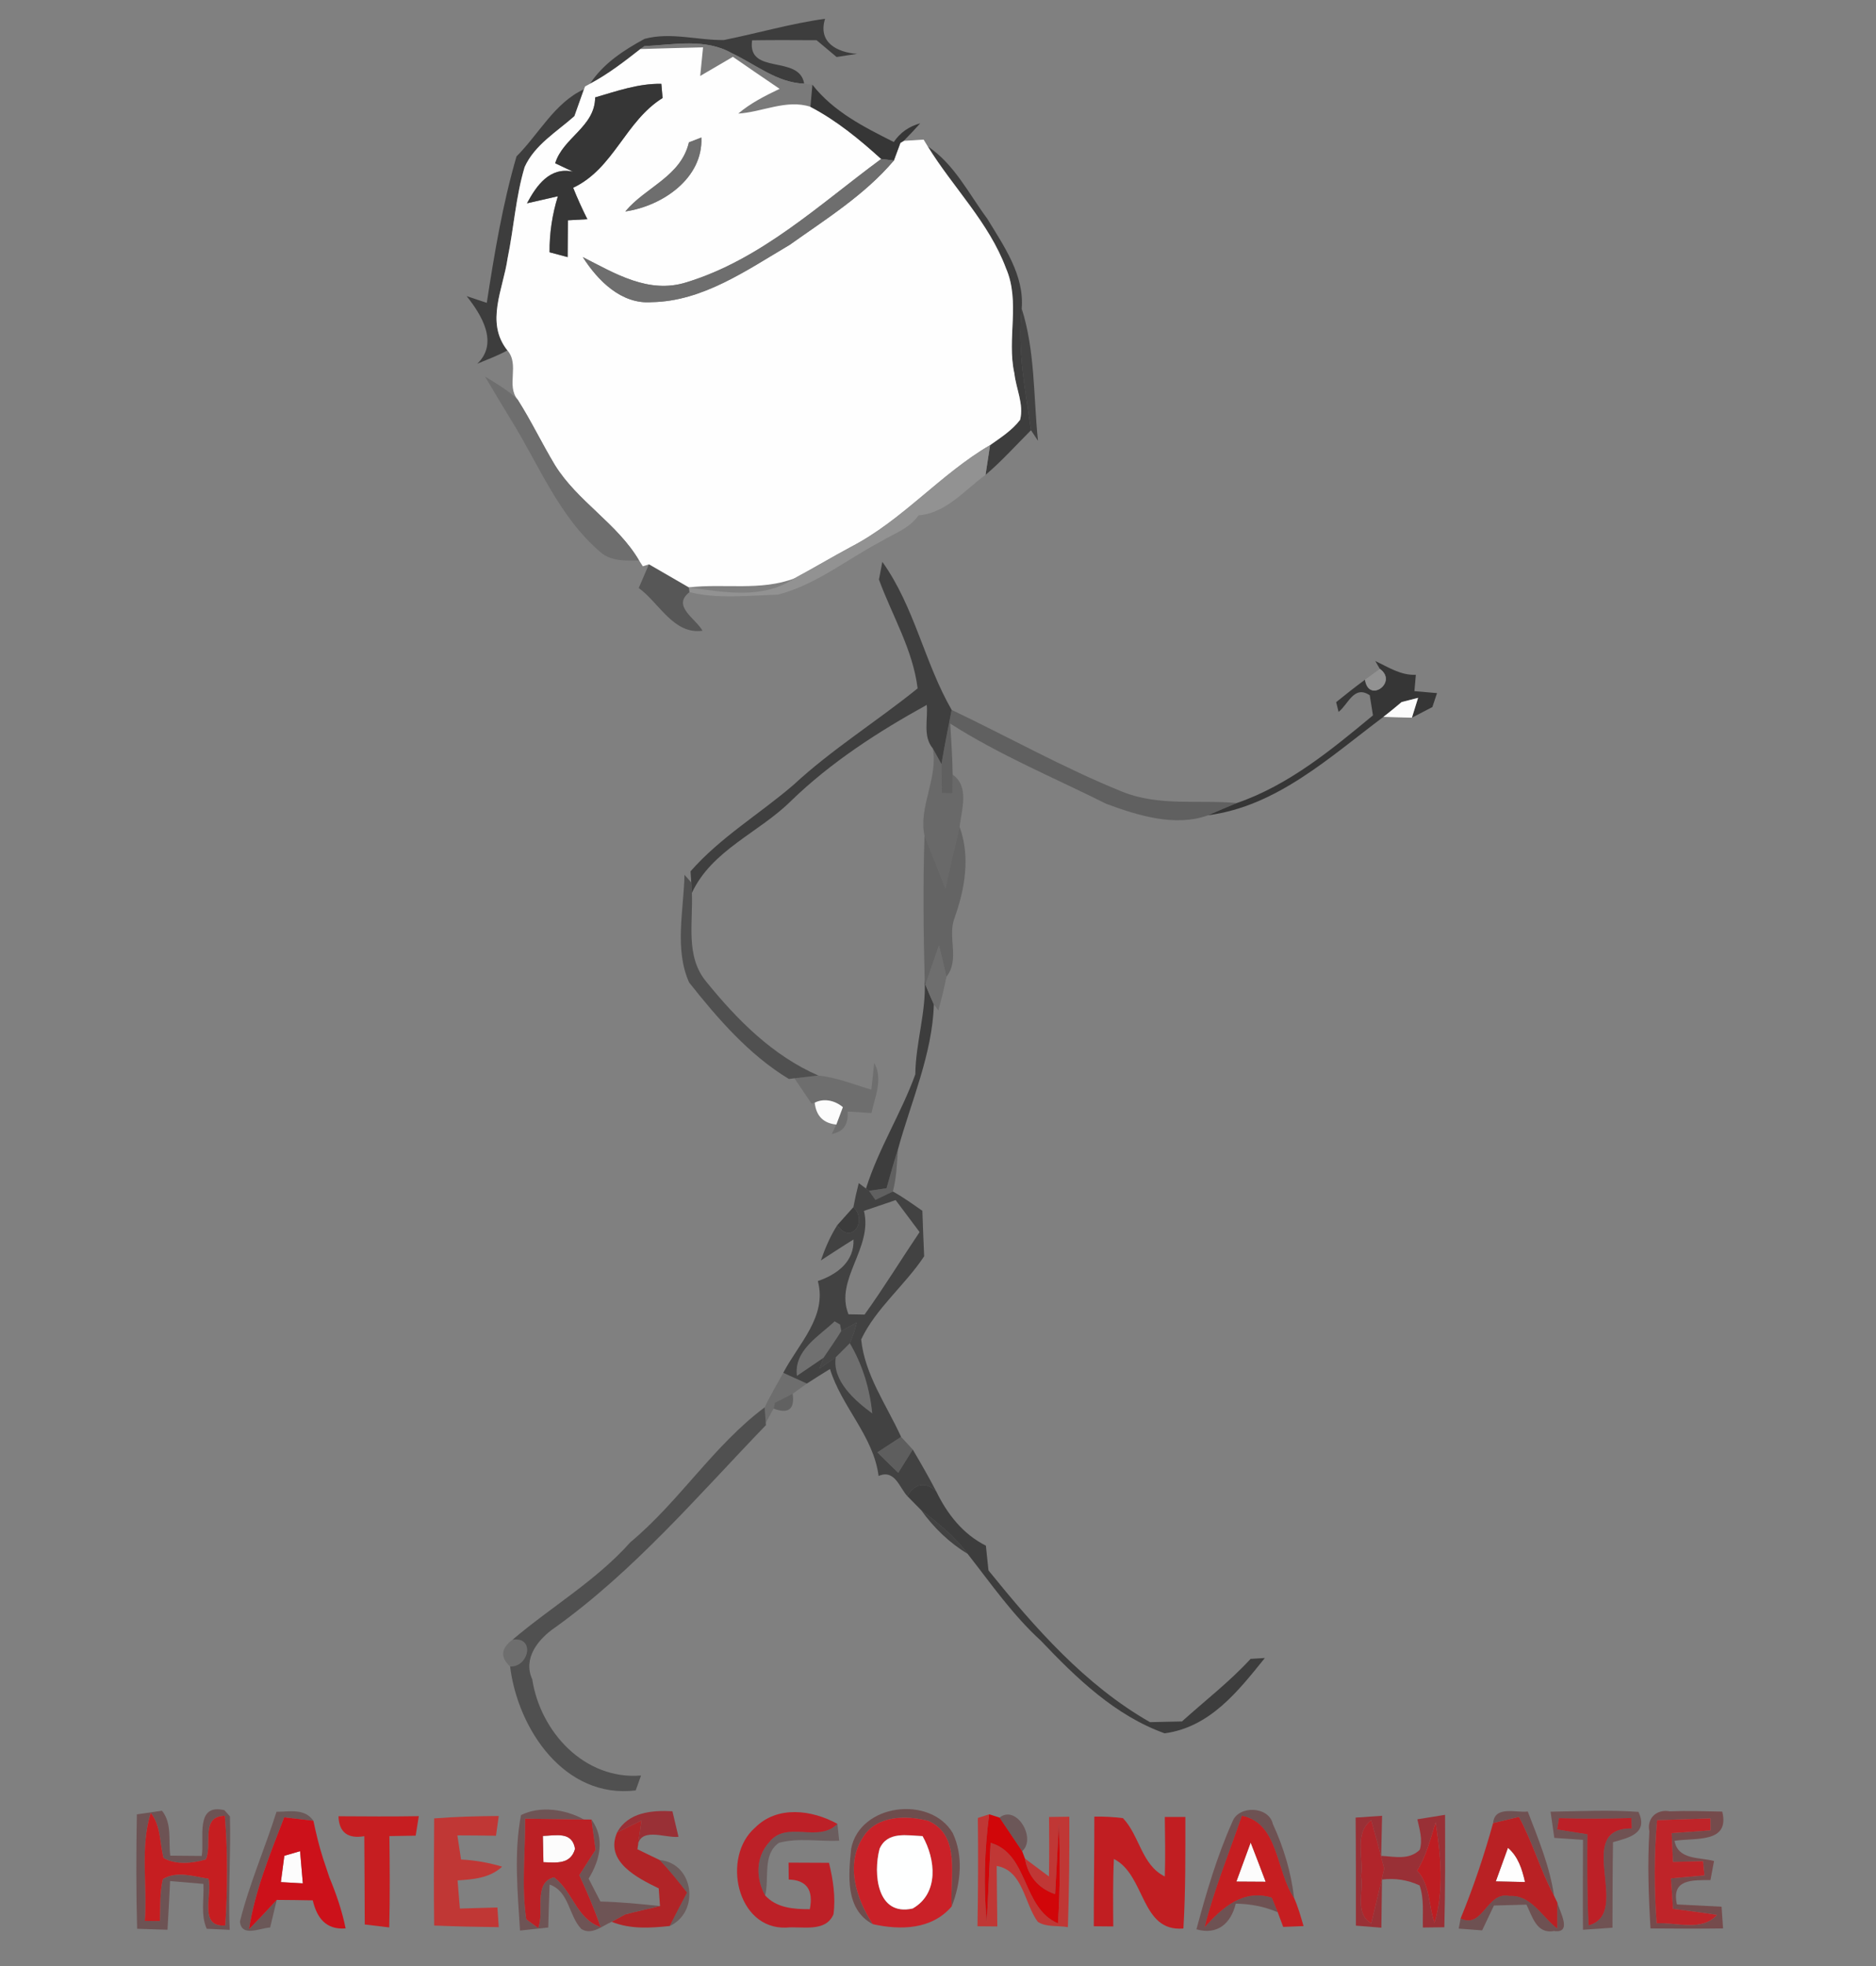 <?xml version="1.0" encoding="UTF-8" ?>
<!DOCTYPE svg PUBLIC "-//W3C//DTD SVG 1.1//EN" "http://www.w3.org/Graphics/SVG/1.1/DTD/svg11.dtd">
<svg width="210pt" height="220pt" viewBox="0 0 210 220" version="1.1" xmlns="http://www.w3.org/2000/svg">
<rect x="0" y="0" width="210" height="220" fill="#808080" stroke="none"/>
<g id="#3d3d3dfd">
<path fill="#3d3d3d" opacity="1.00" d=" M 81.03 4.48 C 84.81 3.72 88.53 2.63 92.36 2.10 C 91.53 4.74 93.69 5.86 95.95 6.03 C 95.18 6.15 94.41 6.25 93.65 6.38 C 92.90 5.75 92.15 5.12 91.41 4.50 C 89.00 4.49 86.59 4.47 84.19 4.51 C 83.63 8.46 89.48 6.07 90.02 9.36 C 86.98 9.26 84.58 7.20 81.93 5.96 C 78.96 4.25 75.39 5.01 72.14 5.16 L 71.68 5.49 C 69.88 6.90 68.07 8.30 66.05 9.37 C 67.52 7.11 69.83 5.61 72.15 4.35 C 75.08 3.56 78.08 4.52 81.03 4.48 Z" />
<path fill="#3d3d3d" opacity="1.00" d=" M 57.82 17.50 C 60.31 15.02 62.10 11.47 65.37 9.99 C 65.02 10.99 64.66 12.00 64.30 13.00 C 62.33 14.75 59.85 16.21 58.73 18.69 C 57.73 22.02 57.52 25.52 56.82 28.91 C 56.33 32.36 54.30 36.07 56.80 39.21 C 55.72 39.80 54.56 40.23 53.43 40.70 C 55.87 38.36 53.86 35.18 52.24 33.14 C 52.80 33.33 53.93 33.71 54.49 33.89 C 55.34 28.39 56.26 22.84 57.82 17.50 Z" />
<path fill="#3d3d3d" opacity="1.00" d=" M 103.85 16.38 C 106.83 18.36 108.44 21.68 110.52 24.48 C 112.37 27.53 114.68 30.79 114.37 34.53 C 113.86 39.10 114.77 43.64 115.41 48.14 C 113.73 49.82 112.14 51.60 110.32 53.14 C 110.49 52.03 110.66 50.92 110.83 49.81 C 112.02 48.97 113.29 48.16 114.19 46.98 C 114.63 45.24 113.74 43.52 113.55 41.79 C 112.68 37.91 114.24 33.77 112.61 30.02 C 110.69 24.88 106.68 20.98 103.85 16.38 Z" />
<path fill="#3d3d3d" opacity="1.00" d=" M 103.51 109.68 L 103.59 110.18 C 103.89 110.92 104.21 111.66 104.54 112.39 C 104.36 117.99 101.99 123.25 100.52 128.60 C 100.06 130.05 99.64 131.50 99.24 132.97 C 98.75 133.04 97.77 133.18 97.28 133.25 L 96.94 133.00 C 98.33 128.55 100.88 124.59 102.46 120.22 C 102.50 116.67 103.69 113.25 103.51 109.68 Z" />
<path fill="#3d3d3d" opacity="1.00" d=" M 101.58 167.43 C 102.34 165.99 103.66 165.76 104.81 166.90 C 106.04 169.43 107.80 171.68 110.36 172.96 C 110.46 173.88 110.55 174.81 110.65 175.73 C 115.85 182.15 121.47 188.57 128.73 192.71 C 129.63 192.69 131.42 192.65 132.31 192.63 C 134.88 190.31 137.64 188.19 139.99 185.63 C 140.39 185.61 141.19 185.55 141.59 185.53 C 138.59 189.25 135.46 193.27 130.37 193.96 C 124.79 191.95 120.51 187.79 116.51 183.59 C 113.36 180.72 110.93 177.21 108.32 173.88 C 106.90 171.93 105.01 170.43 103.11 168.98 C 102.73 168.59 101.97 167.82 101.58 167.43 Z" />
</g>
<g id="#7a7a7aff">
<path fill="#7a7a7a" opacity="1.00" d=" M 72.14 5.16 C 75.39 5.01 78.96 4.25 81.93 5.96 C 84.58 7.20 86.98 9.26 90.02 9.36 L 90.94 9.48 C 90.89 10.10 90.77 11.33 90.72 11.95 C 88.02 11.08 85.34 12.55 82.64 12.71 C 84.02 11.53 85.65 10.72 87.27 9.94 C 85.51 8.75 83.77 7.56 82.04 6.36 C 80.82 7.08 79.60 7.79 78.38 8.50 C 78.46 7.70 78.62 6.10 78.70 5.30 C 76.36 5.36 74.02 5.41 71.68 5.49 L 72.14 5.16 Z" />
</g>
<g id="#fefefeff">
<path fill="#fefefe" opacity="1.00" d=" M 66.05 9.37 C 68.07 8.30 69.88 6.90 71.68 5.49 C 74.02 5.41 76.36 5.36 78.70 5.30 C 78.62 6.10 78.46 7.70 78.38 8.50 C 79.60 7.79 80.82 7.08 82.04 6.36 C 83.77 7.56 85.51 8.75 87.27 9.94 C 85.65 10.72 84.02 11.53 82.64 12.71 C 85.34 12.55 88.02 11.08 90.72 11.95 C 93.65 13.48 96.20 15.58 98.64 17.79 C 91.74 22.87 85.22 29.03 76.85 31.59 C 72.61 32.93 68.86 30.61 65.24 28.77 C 66.92 31.40 69.56 34.08 72.96 33.81 C 78.68 33.72 83.62 30.21 88.38 27.41 C 92.46 24.51 96.80 21.81 100.06 17.96 C 100.25 17.47 100.61 16.48 100.79 15.99 L 101.17 15.76 C 101.73 15.72 102.84 15.65 103.39 15.62 L 103.85 16.38 C 106.68 20.98 110.69 24.88 112.61 30.02 C 114.24 33.77 112.68 37.91 113.55 41.79 C 113.74 43.52 114.63 45.24 114.19 46.98 C 113.29 48.16 112.02 48.97 110.83 49.81 C 105.25 53.07 101.04 58.20 95.29 61.18 C 93.15 62.33 91.07 63.57 88.93 64.72 C 85.15 66.16 81.03 65.27 77.10 65.73 C 75.61 64.87 74.12 64.01 72.64 63.15 C 72.47 63.20 72.13 63.31 71.96 63.37 L 71.54 62.72 C 69.09 58.56 64.64 56.12 62.11 52.03 C 60.66 49.62 59.45 47.08 57.94 44.71 C 56.64 43.12 58.19 40.82 56.80 39.21 C 54.30 36.07 56.33 32.36 56.82 28.91 C 57.52 25.52 57.73 22.02 58.73 18.69 C 59.85 16.21 62.33 14.75 64.30 13.00 C 64.66 12.00 65.02 10.99 65.37 9.99 L 65.50 9.67 L 66.05 9.37 M 66.62 10.90 C 66.61 14.19 63.02 15.40 62.15 18.27 C 62.65 18.51 63.64 18.98 64.14 19.21 C 61.54 18.64 60.06 20.76 58.99 22.75 C 59.85 22.55 61.58 22.16 62.45 21.96 C 61.82 23.99 61.50 26.10 61.52 28.23 C 62.02 28.36 63.03 28.63 63.54 28.77 C 63.55 27.39 63.56 26.02 63.57 24.65 C 64.12 24.62 65.20 24.56 65.75 24.53 C 65.17 23.38 64.64 22.21 64.16 21.01 C 68.72 18.86 69.99 13.56 74.17 10.97 C 74.14 10.57 74.07 9.78 74.03 9.38 C 71.47 9.33 69.04 10.20 66.62 10.90 M 77.12 15.93 C 76.21 19.77 72.28 20.92 70.00 23.66 C 74.09 23.07 78.71 19.99 78.51 15.39 C 78.16 15.53 77.47 15.80 77.12 15.93 Z" />
<path fill="#fefefe" opacity="1.00" d=" M 168.80 206.77 C 169.95 207.75 170.39 209.17 170.71 210.60 C 169.62 210.58 168.53 210.55 167.44 210.53 C 167.89 209.27 168.34 208.02 168.80 206.77 Z" />
</g>
<g id="#363636ff">
<path fill="#363636" opacity="1.00" d=" M 66.62 10.90 C 69.04 10.20 71.47 9.33 74.03 9.38 C 74.07 9.78 74.14 10.57 74.17 10.97 C 69.99 13.56 68.72 18.86 64.16 21.01 C 64.64 22.21 65.17 23.38 65.75 24.53 C 65.20 24.56 64.12 24.62 63.57 24.65 C 63.56 26.02 63.55 27.39 63.54 28.77 C 63.03 28.63 62.02 28.36 61.52 28.23 C 61.50 26.10 61.82 23.99 62.45 21.96 C 61.58 22.16 59.85 22.55 58.99 22.75 C 60.06 20.76 61.54 18.64 64.14 19.21 C 63.64 18.98 62.65 18.51 62.15 18.27 C 63.02 15.40 66.61 14.19 66.62 10.90 Z" />
<path fill="#363636" opacity="1.00" d=" M 90.94 9.48 C 93.29 12.49 96.72 14.22 100.05 15.89 C 100.77 14.83 101.76 14.14 103.01 13.80 C 102.41 14.47 101.80 15.12 101.17 15.76 L 100.79 15.99 C 100.61 16.48 100.25 17.47 100.06 17.96 C 99.71 17.92 99.00 17.83 98.64 17.79 C 96.20 15.58 93.65 13.48 90.72 11.95 C 90.77 11.33 90.89 10.10 90.94 9.48 Z" />
<path fill="#363636" opacity="1.00" d=" M 153.95 73.97 C 155.40 74.65 156.81 75.59 158.49 75.51 C 158.45 75.97 158.37 76.88 158.33 77.34 C 158.96 77.40 160.23 77.50 160.86 77.56 C 160.73 77.95 160.47 78.73 160.34 79.12 C 159.76 79.42 158.62 80.01 158.05 80.31 C 158.22 79.75 158.57 78.65 158.74 78.09 C 158.28 78.21 157.36 78.44 156.90 78.56 C 156.23 79.13 155.55 79.68 154.86 80.22 C 148.87 84.70 142.97 90.21 135.23 91.23 C 136.30 90.77 137.36 90.30 138.45 89.86 C 144.26 87.86 149.03 83.91 153.69 80.05 C 153.60 79.49 153.42 78.37 153.33 77.80 C 151.56 76.61 150.91 78.85 149.84 79.66 C 149.77 79.39 149.64 78.84 149.57 78.57 C 150.63 77.71 151.70 76.87 152.80 76.06 C 153.19 78.75 156.53 76.33 154.46 74.85 L 153.95 73.97 Z" />
</g>
<g id="#6e6e6eff">
<path fill="#6e6e6e" opacity="1.00" d=" M 77.12 15.93 C 77.47 15.80 78.16 15.53 78.51 15.39 C 78.71 19.99 74.09 23.07 70.00 23.66 C 72.28 20.92 76.21 19.77 77.12 15.93 Z" />
<path fill="#6e6e6e" opacity="1.00" d=" M 76.85 31.59 C 85.22 29.03 91.74 22.87 98.64 17.79 C 99.00 17.83 99.71 17.92 100.06 17.96 C 96.80 21.81 92.46 24.51 88.38 27.41 C 83.62 30.21 78.68 33.72 72.96 33.81 C 69.56 34.08 66.92 31.40 65.24 28.77 C 68.86 30.61 72.61 32.93 76.85 31.59 Z" />
<path fill="#6e6e6e" opacity="1.00" d=" M 54.29 42.13 C 55.55 42.92 56.88 43.66 57.94 44.71 C 59.45 47.08 60.66 49.62 62.11 52.03 C 64.64 56.12 69.09 58.56 71.54 62.72 C 70.06 62.73 68.40 62.84 67.21 61.78 C 62.55 57.81 60.33 52.00 57.17 46.93 C 56.21 45.33 55.23 43.74 54.29 42.13 Z" />
<path fill="#6e6e6e" opacity="1.00" d=" M 103.59 110.18 C 104.08 108.71 104.59 107.24 105.11 105.78 C 105.41 106.94 105.69 108.11 105.95 109.28 C 105.70 110.55 105.39 111.81 105.04 113.07 L 104.54 112.39 C 104.21 111.66 103.89 110.92 103.59 110.18 Z" />
<path fill="#6e6e6e" opacity="1.00" d=" M 97.86 118.94 C 98.87 120.74 97.95 122.70 97.55 124.55 C 96.88 124.51 95.55 124.42 94.88 124.38 C 94.99 125.83 94.40 126.66 93.11 126.89 L 93.62 125.84 C 93.80 125.36 94.17 124.38 94.35 123.89 C 93.48 123.15 92.24 122.86 91.20 123.39 L 90.85 123.50 C 90.21 122.55 89.57 121.60 88.93 120.66 C 89.60 120.58 90.93 120.43 91.60 120.35 C 93.65 120.56 95.57 121.36 97.54 121.93 C 97.62 121.18 97.78 119.69 97.86 118.94 Z" />
<path fill="#6e6e6e" opacity="1.00" d=" M 87.68 153.62 C 88.56 154.02 89.44 154.42 90.32 154.82 C 89.92 155.11 89.12 155.68 88.73 155.96 C 88.23 156.21 87.24 156.72 86.75 156.97 L 86.59 157.62 C 86.37 158.02 85.94 158.82 85.72 159.22 C 85.69 158.79 85.63 157.92 85.60 157.48 C 86.22 156.16 86.98 154.90 87.68 153.62 Z" />
<path fill="#6e6e6e" opacity="1.00" d=" M 57.10 186.48 C 55.98 185.44 56.07 184.45 57.38 183.48 C 59.95 183.13 59.18 186.57 57.10 186.48 Z" />
</g>
<g id="#1b1b1b9c">
<path fill="#1b1b1b" opacity="0.61" d=" M 115.41 48.14 C 114.77 43.64 113.86 39.10 114.37 34.53 C 115.88 39.27 115.68 44.40 116.19 49.32 L 115.41 48.14 Z" />
<path fill="#1b1b1b" opacity="0.61" d=" M 96.13 132.39 L 96.94 133.00 L 97.28 133.25 C 97.46 133.51 97.81 134.02 97.99 134.27 C 98.48 134.04 99.46 133.57 99.95 133.33 C 101.10 133.96 102.17 134.74 103.25 135.49 C 103.31 137.19 103.37 138.88 103.45 140.58 C 101.30 143.83 98.06 146.38 96.40 149.88 C 96.80 153.85 99.25 157.23 100.87 160.79 C 100.21 161.22 98.89 162.09 98.22 162.52 C 98.99 163.29 99.76 164.05 100.55 164.80 C 100.95 164.15 101.76 162.85 102.17 162.20 C 103.08 163.74 103.98 165.30 104.81 166.90 C 103.66 165.76 102.34 165.99 101.58 167.43 C 100.67 166.46 100.18 164.38 98.35 165.16 C 97.77 160.67 94.21 157.44 92.91 153.19 C 92.04 153.72 91.18 154.27 90.32 154.82 C 89.44 154.42 88.56 154.02 87.68 153.62 C 89.37 150.37 92.62 147.34 91.55 143.35 C 93.66 142.64 95.65 141.19 95.54 138.70 C 94.31 139.46 93.10 140.26 91.89 141.04 C 92.37 139.66 92.94 138.32 93.73 137.09 C 95.29 139.39 97.14 136.62 95.53 135.08 C 95.70 134.17 95.90 133.27 96.13 132.39 M 96.71 135.50 C 97.74 139.67 93.40 143.17 94.98 147.07 C 95.43 147.08 96.33 147.09 96.78 147.10 C 98.94 144.10 100.87 140.94 102.94 137.87 C 102.05 136.68 101.15 135.49 100.26 134.29 C 99.08 134.70 97.89 135.10 96.71 135.50 M 93.43 147.86 C 91.66 149.54 88.85 151.10 89.21 153.96 C 89.95 153.46 91.44 152.45 92.18 151.94 L 91.74 153.14 C 92.20 152.82 93.10 152.19 93.56 151.88 C 93.13 154.49 95.70 156.74 97.64 158.16 C 97.36 155.39 96.55 152.71 95.13 150.31 C 95.46 149.56 95.72 148.79 95.90 147.99 C 95.47 148.23 94.60 148.70 94.17 148.94 L 94.04 148.22 L 93.43 147.86 Z" />
<path fill="#1b1b1b" opacity="0.61" d=" M 103.11 168.98 C 105.01 170.43 106.90 171.93 108.32 173.88 C 106.26 172.63 104.51 170.94 103.11 168.98 Z" />
</g>
<g id="#929292f8">
<path fill="#929292" opacity="0.97" d=" M 95.29 61.18 C 101.04 58.20 105.25 53.07 110.83 49.81 C 110.66 50.92 110.49 52.03 110.32 53.14 C 107.97 54.85 105.91 57.42 102.82 57.67 C 101.80 59.16 100.02 59.73 98.54 60.63 C 94.76 62.63 91.29 65.46 87.09 66.54 C 83.82 66.64 80.34 67.05 77.18 66.26 L 77.10 65.73 C 81.05 66.27 85.38 67.11 88.93 64.72 C 91.07 63.57 93.15 62.33 95.29 61.18 Z" />
<path fill="#929292" opacity="0.97" d=" M 152.80 76.06 C 153.22 75.76 154.05 75.15 154.46 74.85 C 156.53 76.33 153.19 78.75 152.80 76.06 Z" />
</g>
<g id="#2a2a2abf">
<path fill="#2a2a2a" opacity="0.75" d=" M 98.39 64.85 C 98.49 64.35 98.68 63.36 98.77 62.87 C 102.38 67.92 103.48 74.15 106.53 79.44 C 106.14 81.46 105.72 83.47 105.39 85.50 C 105.15 85.07 104.66 84.19 104.42 83.75 C 103.27 82.37 103.90 80.49 103.74 78.88 C 98.30 81.88 93.02 85.29 88.54 89.63 C 84.95 93.19 79.71 95.10 77.45 99.91 C 77.43 99.62 77.40 99.04 77.38 98.75 L 77.30 97.50 C 80.64 93.69 85.02 91.10 88.82 87.83 C 93.14 83.83 98.16 80.72 102.72 77.03 C 102.18 72.67 99.87 68.90 98.39 64.85 Z" />
</g>
<g id="#2323236f">
<path fill="#232323" opacity="0.44" d=" M 71.50 65.80 C 71.79 65.14 72.35 63.81 72.64 63.15 C 74.12 64.01 75.61 64.87 77.10 65.73 L 77.18 66.26 C 75.17 67.82 77.87 69.20 78.64 70.58 C 75.40 71.04 73.78 67.44 71.50 65.80 Z" />
</g>
<g id="#fcfcfcfe">
<path fill="#fcfcfc" opacity="1.00" d=" M 156.90 78.56 C 157.36 78.44 158.28 78.21 158.74 78.09 C 158.57 78.65 158.22 79.75 158.05 80.31 C 156.98 80.29 155.92 80.26 154.86 80.22 C 155.55 79.68 156.23 79.13 156.90 78.56 Z" />
<path fill="#fcfcfc" opacity="1.00" d=" M 91.20 123.39 C 92.24 122.86 93.48 123.15 94.35 123.89 C 94.17 124.38 93.80 125.36 93.62 125.84 C 92.16 125.69 91.36 124.87 91.20 123.39 Z" />
<path fill="#fcfcfc" opacity="1.00" d=" M 60.77 205.44 C 62.22 205.40 64.06 204.90 64.37 206.89 C 63.87 208.66 62.25 208.43 60.83 208.38 C 60.81 207.40 60.79 206.42 60.77 205.44 Z" />
<path fill="#fcfcfc" opacity="1.00" d=" M 140.00 206.18 C 140.57 207.64 141.13 209.11 141.68 210.57 C 140.58 210.57 139.49 210.56 138.40 210.55 C 138.93 209.09 139.47 207.64 140.00 206.18 Z" />
<path fill="#fcfcfc" opacity="1.00" d=" M 31.83 207.66 C 32.27 207.53 33.15 207.28 33.59 207.15 C 33.70 208.35 33.80 209.55 33.90 210.75 C 33.29 210.72 32.06 210.65 31.44 210.61 C 31.57 209.63 31.70 208.64 31.83 207.66 Z" />
</g>
<g id="#2d2d2d60">
<path fill="#2d2d2d" opacity="0.38" d=" M 105.39 85.50 C 105.72 83.47 106.14 81.46 106.53 79.44 C 112.90 82.47 119.07 85.94 125.62 88.59 C 129.70 90.25 134.17 89.48 138.45 89.86 C 137.36 90.30 136.30 90.77 135.23 91.23 C 131.57 92.56 127.39 91.26 123.86 89.96 C 118.00 87.03 111.91 84.51 106.37 80.97 C 106.48 82.87 106.62 84.77 106.64 86.68 C 106.63 87.21 106.62 88.25 106.62 88.77 C 106.32 88.77 105.72 88.75 105.43 88.74 C 105.42 87.66 105.40 86.58 105.39 85.50 Z" />
<path fill="#2d2d2d" opacity="0.38" d=" M 99.24 132.97 C 99.64 131.50 100.06 130.05 100.52 128.60 C 100.41 130.18 100.35 131.78 99.95 133.33 C 99.46 133.57 98.48 134.04 97.99 134.27 C 97.81 134.02 97.46 133.51 97.28 133.25 C 97.77 133.18 98.75 133.04 99.24 132.97 Z" />
</g>
<g id="#13131332">
<path fill="#131313" opacity="0.20" d=" M 104.42 83.75 C 104.66 84.19 105.15 85.07 105.39 85.50 C 105.40 86.58 105.42 87.66 105.43 88.74 C 105.72 88.75 106.32 88.77 106.62 88.77 C 106.62 88.25 106.63 87.21 106.64 86.68 C 108.56 88.04 107.63 90.62 107.42 92.53 C 106.88 94.84 106.33 97.14 105.83 99.45 C 105.07 97.47 104.26 95.50 103.49 93.52 C 102.79 90.31 105.03 87.11 104.42 83.75 Z" />
</g>
<g id="#20202049">
<path fill="#202020" opacity="0.29" d=" M 105.83 99.45 C 106.33 97.14 106.88 94.84 107.42 92.53 C 108.64 95.91 108.01 99.47 106.84 102.75 C 106.04 104.87 107.47 107.37 105.95 109.28 C 105.69 108.11 105.41 106.94 105.11 105.78 C 104.59 107.24 104.08 108.71 103.59 110.18 L 103.51 109.68 C 103.37 104.30 103.31 98.90 103.49 93.52 C 104.26 95.50 105.07 97.47 105.83 99.45 Z" />
</g>
<g id="#27262786">
<path fill="#272627" opacity="0.53" d=" M 76.62 97.89 L 77.38 98.75 C 77.40 99.04 77.43 99.62 77.45 99.91 C 77.59 103.24 76.71 107.03 79.05 109.84 C 82.51 114.11 86.48 118.12 91.60 120.35 C 90.93 120.43 89.60 120.58 88.93 120.66 L 88.31 120.74 C 83.84 118.03 80.35 113.99 77.14 109.94 C 75.47 106.20 76.54 101.86 76.62 97.89 Z" />
<path fill="#272627" opacity="0.53" d=" M 70.56 172.58 C 76.05 168.01 79.86 161.77 85.60 157.48 C 85.63 157.92 85.69 158.79 85.72 159.22 L 85.74 159.47 C 78.17 167.32 71.03 175.74 62.12 182.13 C 60.26 183.40 58.50 185.56 59.58 187.92 C 60.49 193.82 65.45 199.20 71.76 198.68 C 71.61 199.10 71.31 199.93 71.16 200.35 C 63.21 201.31 57.97 193.51 57.10 186.48 C 59.18 186.57 59.95 183.13 57.38 183.48 C 61.73 179.78 66.73 176.88 70.56 172.58 Z" />
</g>
<g id="#1e1e1eb1">
<path fill="#1e1e1e" opacity="0.69" d=" M 95.53 135.08 C 97.14 136.62 95.29 139.39 93.73 137.09 C 94.18 136.58 95.08 135.58 95.53 135.08 Z" />
</g>
<g id="#0c0c0c21">
<path fill="#0c0c0c" opacity="0.13" d=" M 93.43 147.86 L 94.04 148.22 L 94.17 148.94 C 93.55 149.97 92.84 150.94 92.18 151.94 C 91.44 152.45 89.95 153.46 89.21 153.96 C 88.85 151.10 91.66 149.54 93.43 147.86 Z" />
</g>
<g id="#1d1d1d95">
<path fill="#1d1d1d" opacity="0.58" d=" M 94.17 148.94 C 94.60 148.70 95.47 148.23 95.90 147.99 C 95.72 148.79 95.46 149.56 95.13 150.31 C 94.74 150.70 93.95 151.48 93.56 151.88 C 93.10 152.19 92.20 152.82 91.74 153.14 L 92.18 151.94 C 92.84 150.94 93.55 149.97 94.17 148.94 Z" />
</g>
<g id="#0f0f0f26">
<path fill="#0f0f0f" opacity="0.15" d=" M 93.56 151.88 C 93.95 151.48 94.74 150.70 95.13 150.31 C 96.55 152.71 97.36 155.39 97.64 158.16 C 95.70 156.74 93.13 154.49 93.56 151.88 Z" />
</g>
<g id="#11111145">
<path fill="#111111" opacity="0.27" d=" M 86.75 156.97 C 87.24 156.72 88.23 156.21 88.73 155.96 C 88.98 157.69 88.26 158.25 86.59 157.62 L 86.75 156.97 Z" />
</g>
<g id="#4949499a">
<path fill="#494949" opacity="0.60" d=" M 98.22 162.52 C 98.89 162.09 100.21 161.22 100.87 160.79 C 101.19 161.14 101.84 161.84 102.17 162.20 C 101.76 162.85 100.95 164.15 100.55 164.80 C 99.76 164.05 98.99 163.29 98.22 162.52 Z" />
</g>
<g id="#571d1e70">
<path fill="#571d1e" opacity="0.44" d=" M 58.32 203.11 C 60.47 202.04 63.27 202.45 65.36 203.60 C 63.17 203.57 60.97 203.54 58.78 203.51 C 58.81 207.26 58.36 211.05 58.91 214.77 L 60.24 215.75 C 60.98 214.02 59.63 210.66 62.02 210.07 C 64.11 211.63 64.56 214.76 67.23 215.64 C 66.55 213.66 65.73 211.73 64.85 209.83 C 65.45 208.88 66.06 207.94 66.67 207.00 C 66.55 206.15 66.33 204.46 66.21 203.61 C 67.75 205.72 67.16 208.14 65.89 210.22 C 66.22 210.86 66.88 212.14 67.21 212.78 C 69.44 212.84 71.66 213.05 73.88 213.29 C 72.58 213.62 71.27 213.88 69.98 214.23 C 69.60 214.43 68.84 214.85 68.47 215.05 C 67.42 215.50 66.26 216.58 65.08 215.86 C 63.64 214.36 63.74 211.66 61.52 210.88 C 61.46 212.48 61.41 214.09 61.37 215.69 C 60.32 215.80 59.26 215.92 58.21 216.03 C 57.95 211.74 57.51 207.36 58.32 203.11 Z" />
</g>
<g id="#9c242bde">
<path fill="#9c242b" opacity="0.87" d=" M 69.08 205.05 C 70.31 202.78 72.97 202.56 75.27 202.68 C 75.50 203.63 75.73 204.59 75.95 205.54 C 74.40 205.71 71.40 204.26 71.35 206.93 C 71.51 205.86 71.66 204.78 71.81 203.71 C 70.90 204.15 69.99 204.59 69.08 205.05 Z" />
<path fill="#9c242b" opacity="0.87" d=" M 151.75 203.39 C 152.73 203.32 153.72 203.25 154.71 203.19 C 154.68 204.68 154.65 206.17 154.61 207.67 C 156.09 207.75 157.74 208.17 158.93 206.99 C 159.28 205.84 158.90 204.69 158.66 203.58 C 159.69 203.41 160.72 203.24 161.76 203.08 C 161.77 207.27 161.79 211.46 161.68 215.66 C 161.08 215.66 159.88 215.68 159.28 215.69 C 159.23 214.12 159.44 212.49 158.91 210.98 C 157.58 210.36 156.17 210.14 154.70 210.32 C 154.68 212.11 154.66 213.91 154.63 215.71 C 153.68 215.63 152.73 215.55 151.78 215.48 C 151.78 211.45 151.79 207.42 151.75 203.39 M 152.36 209.92 C 152.67 211.66 151.62 214.16 153.50 215.23 C 154.01 213.19 154.47 211.14 154.95 209.10 C 154.49 207.28 154.01 205.47 153.50 203.67 C 151.55 205.12 152.66 207.87 152.36 209.92 M 160.70 203.90 C 160.14 205.75 159.66 207.65 158.63 209.32 C 160.10 210.89 159.90 213.24 160.58 215.17 C 161.68 211.49 161.28 207.62 160.70 203.90 Z" />
</g>
<g id="#5a15167a">
<path fill="#5a1516" opacity="0.48" d=" M 95.28 206.87 C 96.25 201.84 104.10 200.86 106.64 205.10 C 107.87 207.69 107.55 210.71 106.54 213.32 C 106.29 210.10 107.65 205.41 103.91 203.75 C 101.43 203.12 98.11 203.13 96.61 205.58 C 94.59 208.66 95.86 212.48 97.69 215.31 C 94.59 213.65 94.98 209.83 95.28 206.87 Z" />
</g>
<g id="#5b1b1d75">
<path fill="#5b1b1d" opacity="0.46" d=" M 167.14 204.00 C 167.31 202.02 169.72 202.87 171.02 202.71 C 172.20 205.78 173.48 208.85 173.96 212.13 C 172.43 209.29 171.57 206.14 170.03 203.31 C 169.31 203.48 167.86 203.83 167.14 204.00 Z" />
</g>
<g id="#6c20228b">
<path fill="#6c2022" opacity="0.55" d=" M 184.63 204.94 C 184.32 203.42 185.49 202.42 186.91 202.69 C 188.87 202.61 190.83 202.68 192.79 202.72 C 193.67 206.31 189.74 205.62 187.44 205.99 C 187.86 208.16 190.22 207.80 191.87 208.25 C 191.77 208.78 191.57 209.85 191.47 210.38 C 189.43 210.39 187.06 210.25 187.72 213.11 C 189.38 213.19 191.04 213.27 192.71 213.36 C 192.75 213.97 192.84 215.18 192.88 215.79 C 190.17 215.83 187.47 215.81 184.76 215.79 C 184.54 212.17 184.41 208.55 184.63 204.94 M 185.49 203.68 C 185.15 207.52 185.16 211.38 185.44 215.22 C 187.67 215.08 190.47 216.19 192.21 214.28 C 190.57 214.02 188.92 213.81 187.28 213.60 C 187.20 212.46 187.13 211.32 187.05 210.19 C 187.99 210.10 189.86 209.94 190.80 209.86 L 190.64 208.26 C 189.80 208.29 188.12 208.33 187.28 208.35 C 187.22 207.28 187.18 206.20 187.13 205.13 C 188.58 205.02 190.03 204.92 191.48 204.82 L 191.47 203.48 C 189.48 203.54 187.48 203.60 185.49 203.68 Z" />
</g>
<g id="#54181a6d">
<path fill="#54181a" opacity="0.43" d=" M 15.32 203.03 C 16.02 202.93 17.43 202.72 18.13 202.62 C 19.28 204.04 18.84 205.98 19.06 207.65 C 19.94 207.66 21.70 207.67 22.58 207.68 C 22.92 205.81 21.77 201.76 25.12 202.56 L 25.74 203.26 C 25.85 207.49 25.53 211.72 25.71 215.95 C 25.07 215.92 23.78 215.86 23.14 215.83 C 22.44 214.25 22.86 212.47 22.77 210.81 C 21.53 210.70 20.28 210.59 19.04 210.49 C 18.95 212.30 18.86 214.12 18.75 215.94 C 17.62 215.90 16.48 215.87 15.35 215.83 C 15.23 211.57 15.24 207.30 15.32 203.03 M 16.21 214.95 C 16.63 214.96 17.48 214.96 17.90 214.97 C 17.96 213.40 17.87 211.80 18.23 210.27 C 19.81 209.32 21.67 209.98 23.34 210.23 C 23.79 211.99 22.19 215.69 25.22 215.46 C 25.48 211.37 25.50 207.27 25.17 203.19 C 22.39 203.22 23.81 206.41 23.04 208.07 C 21.55 208.51 19.71 208.71 18.31 207.91 C 17.86 206.22 18.03 204.29 16.87 202.86 C 15.66 206.78 16.51 210.93 16.21 214.95 Z" />
</g>
<g id="#4c1b1c63">
<path fill="#4c1b1c" opacity="0.39" d=" M 26.86 215.02 C 27.90 210.83 29.65 206.86 30.95 202.74 C 32.42 202.73 34.10 202.33 35.08 203.74 C 34.27 203.65 32.63 203.46 31.81 203.36 C 30.24 207.45 28.55 211.53 27.87 215.89 C 28.93 214.81 29.96 213.71 30.98 212.60 C 30.80 213.38 30.43 214.92 30.24 215.69 C 29.17 215.72 27.03 216.84 26.86 215.02 Z" />
</g>
<g id="#c61e21ff">
<path fill="#c61e21" opacity="1.00" d=" M 37.89 203.24 C 40.88 203.26 43.88 203.28 46.88 203.23 C 46.79 203.77 46.62 204.86 46.53 205.41 C 45.80 205.42 44.32 205.45 43.59 205.46 C 43.63 208.86 43.66 212.27 43.57 215.68 C 42.66 215.57 41.75 215.46 40.83 215.35 C 40.81 212.05 40.81 208.76 40.78 205.47 C 39.01 205.77 37.95 205.11 37.89 203.24 Z" />
<path fill="#c61e21" opacity="1.00" d=" M 16.21 214.95 C 16.51 210.93 15.66 206.78 16.87 202.86 C 18.03 204.29 17.86 206.22 18.31 207.91 C 19.71 208.71 21.55 208.51 23.04 208.07 C 23.81 206.41 22.39 203.22 25.17 203.19 C 25.50 207.27 25.48 211.37 25.22 215.46 C 22.19 215.69 23.79 211.99 23.34 210.23 C 21.67 209.98 19.81 209.32 18.23 210.27 C 17.87 211.80 17.96 213.40 17.90 214.97 C 17.48 214.96 16.63 214.96 16.21 214.95 Z" />
<path fill="#c61e21" opacity="1.00" d=" M 139.01 203.18 C 143.16 203.98 142.82 209.40 144.86 212.38 C 145.31 213.39 145.61 214.47 145.92 215.53 C 145.35 215.56 144.21 215.60 143.64 215.62 C 143.49 215.21 143.18 214.39 143.03 213.98 C 142.86 213.58 142.53 212.76 142.36 212.35 C 139.15 211.37 136.80 213.47 134.83 215.69 C 135.90 211.42 137.59 207.34 139.01 203.18 M 140.00 206.18 C 139.47 207.64 138.93 209.09 138.40 210.55 C 139.49 210.56 140.58 210.57 141.68 210.57 C 141.13 209.11 140.57 207.64 140.00 206.18 Z" />
</g>
<g id="#c03735ff">
<path fill="#c03735" opacity="1.00" d=" M 48.60 203.48 C 51.00 203.29 53.41 203.23 55.83 203.21 C 55.75 203.76 55.60 204.87 55.52 205.42 C 54.08 205.40 52.64 205.38 51.20 205.38 C 51.33 206.28 51.47 207.18 51.61 208.08 C 53.17 208.16 54.71 208.43 56.21 208.88 C 54.82 210.16 53.00 210.30 51.22 210.42 C 51.30 211.47 51.39 212.52 51.48 213.57 C 52.88 213.53 54.28 213.48 55.68 213.45 C 55.72 214.00 55.79 215.10 55.83 215.65 C 53.42 215.62 51.01 215.57 48.60 215.47 C 48.55 211.47 48.57 207.48 48.60 203.48 Z" />
<path fill="#c03735" opacity="1.00" d=" M 109.46 203.43 C 109.78 203.33 110.42 203.12 110.73 203.02 C 110.20 207.03 110.08 211.08 110.45 215.10 C 110.63 212.14 110.73 209.18 110.89 206.22 C 115.17 207.46 114.39 213.52 118.43 215.23 C 118.68 211.48 118.66 207.73 118.53 203.99 C 118.39 206.64 118.27 209.29 118.11 211.95 C 116.22 211.31 115.07 209.91 114.73 207.97 C 115.40 208.47 116.74 209.47 117.42 209.98 C 117.46 207.75 117.45 205.54 117.43 203.32 C 118.00 203.31 119.13 203.30 119.70 203.29 C 119.72 207.41 119.68 211.53 119.54 215.65 C 118.44 215.45 117.12 215.68 116.17 215.05 C 114.64 212.99 114.54 209.31 111.57 208.80 C 111.58 211.06 111.62 213.31 111.64 215.57 C 111.08 215.56 109.97 215.55 109.42 215.55 C 109.49 211.51 109.51 207.47 109.46 203.43 Z" />
</g>
<g id="#bd2027ff">
<path fill="#bd2027" opacity="1.00" d=" M 84.53 204.51 C 87.02 202.01 90.89 202.52 93.74 204.09 C 91.64 206.28 88.04 203.66 86.11 206.14 C 84.58 207.83 84.59 210.17 85.65 212.10 C 86.95 213.52 88.86 213.64 90.65 213.64 C 91.08 211.49 90.29 210.38 88.29 210.32 C 88.28 209.85 88.27 208.90 88.27 208.43 C 89.78 208.44 91.29 208.45 92.80 208.45 C 93.25 210.33 93.56 212.27 93.30 214.21 C 92.41 216.29 89.77 215.52 87.99 215.70 C 82.47 215.90 80.75 207.78 84.53 204.51 Z" />
<path fill="#bd2027" opacity="1.00" d=" M 174.51 203.45 C 177.21 203.52 179.91 203.51 182.62 203.44 L 182.67 204.61 C 175.98 204.54 182.83 214.11 177.82 215.46 C 177.65 212.06 177.66 208.66 177.69 205.26 C 176.84 205.13 175.14 204.86 174.30 204.72 L 174.51 203.45 Z" />
</g>
<g id="#d10609ff">
<path fill="#d10609" opacity="1.00" d=" M 110.73 203.02 L 111.89 203.39 C 112.73 204.64 113.58 205.89 114.42 207.15 L 114.73 207.97 C 115.07 209.91 116.22 211.31 118.11 211.95 C 118.27 209.29 118.39 206.64 118.53 203.99 C 118.66 207.73 118.68 211.48 118.43 215.23 C 114.39 213.52 115.17 207.46 110.89 206.22 C 110.73 209.18 110.63 212.14 110.45 215.10 C 110.08 211.08 110.20 207.03 110.73 203.02 Z" />
</g>
<g id="#4f1d1f68">
<path fill="#4f1d1f" opacity="0.41" d=" M 111.89 203.39 C 113.79 201.89 116.05 205.73 114.42 207.15 C 113.58 205.89 112.73 204.64 111.89 203.39 Z" />
</g>
<g id="#c11e22ff">
<path fill="#c11e22" opacity="1.00" d=" M 122.50 203.28 C 123.57 203.26 124.64 203.32 125.70 203.45 C 127.58 205.41 127.77 208.69 130.39 209.98 C 130.46 207.76 130.42 205.54 130.39 203.32 C 130.97 203.32 132.12 203.32 132.69 203.32 C 132.69 207.48 132.72 211.64 132.47 215.80 C 127.66 216.22 128.25 209.81 124.69 208.02 C 124.57 210.53 124.60 213.05 124.62 215.57 C 124.08 215.56 122.98 215.55 122.44 215.55 C 122.43 211.46 122.51 207.37 122.50 203.28 Z" />
</g>
<g id="#591c1e74">
<path fill="#591c1e" opacity="0.45" d=" M 137.96 203.84 C 138.66 201.98 142.04 202.11 142.48 204.10 C 143.69 206.72 144.53 209.51 144.86 212.38 C 142.82 209.40 143.16 203.98 139.01 203.18 C 137.59 207.34 135.90 211.42 134.83 215.69 C 136.80 213.47 139.15 211.37 142.36 212.35 C 142.53 212.76 142.86 213.58 143.03 213.98 C 141.54 213.34 139.95 213.04 138.33 213.02 C 137.79 215.24 136.27 216.57 133.93 215.89 C 135.03 211.80 136.23 207.71 137.96 203.84 Z" />
</g>
<g id="#5e21227b">
<path fill="#5e2122" opacity="0.48" d=" M 173.57 202.73 C 176.85 202.68 180.13 202.51 183.41 202.75 C 184.53 205.15 182.38 205.63 180.56 206.14 C 180.51 209.33 180.51 212.52 180.50 215.71 C 179.40 215.79 178.30 215.86 177.20 215.94 C 177.17 212.58 177.19 209.23 177.20 205.88 C 176.40 205.82 174.79 205.71 173.99 205.66 C 173.88 204.93 173.67 203.46 173.57 202.73 M 174.51 203.45 L 174.30 204.72 C 175.14 204.86 176.84 205.13 177.69 205.26 C 177.66 208.66 177.65 212.06 177.82 215.46 C 182.83 214.11 175.98 204.54 182.67 204.61 L 182.62 203.44 C 179.91 203.51 177.21 203.52 174.51 203.45 Z" />
</g>
<g id="#cc111aff">
<path fill="#cc111a" opacity="1.00" d=" M 27.87 215.89 C 28.55 211.53 30.24 207.45 31.81 203.36 C 32.63 203.46 34.27 203.65 35.08 203.74 C 35.38 205.16 35.72 206.59 36.17 207.98 C 36.35 208.50 36.70 209.56 36.87 210.08 C 37.64 211.93 38.29 213.82 38.69 215.79 C 36.45 215.97 35.46 214.56 35.01 212.65 C 33.67 212.62 32.33 212.61 30.98 212.60 C 29.96 213.71 28.93 214.81 27.87 215.89 M 31.83 207.66 C 31.70 208.64 31.57 209.63 31.44 210.61 C 32.06 210.65 33.29 210.72 33.90 210.75 C 33.80 209.55 33.70 208.35 33.59 207.15 C 33.15 207.28 32.27 207.53 31.83 207.66 Z" />
</g>
<g id="#bd1d22f8">
<path fill="#bd1d22" opacity="0.97" d=" M 58.78 203.51 C 60.97 203.54 63.17 203.57 65.36 203.60 L 66.21 203.61 C 66.33 204.46 66.55 206.15 66.67 207.00 C 66.06 207.94 65.45 208.88 64.85 209.83 C 65.73 211.73 66.55 213.66 67.23 215.64 C 64.56 214.76 64.11 211.63 62.02 210.07 C 59.63 210.66 60.98 214.02 60.24 215.75 L 58.91 214.77 C 58.36 211.05 58.81 207.26 58.78 203.51 M 60.77 205.44 C 60.79 206.42 60.81 207.40 60.83 208.38 C 62.25 208.43 63.87 208.66 64.37 206.89 C 64.06 204.90 62.22 205.40 60.77 205.44 Z" />
</g>
<g id="#b41d21ee">
<path fill="#b41d21" opacity="0.93" d=" M 69.08 205.05 C 69.99 204.59 70.90 204.15 71.81 203.71 C 71.66 204.78 71.51 205.86 71.35 206.93 C 71.97 207.24 73.22 207.84 73.85 208.14 C 74.94 209.29 75.93 210.53 76.91 211.78 C 76.25 213.02 75.61 214.27 74.97 215.52 C 72.79 215.75 70.55 215.89 68.47 215.05 C 68.84 214.85 69.60 214.43 69.98 214.23 C 71.27 213.88 72.58 213.62 73.88 213.29 C 73.84 212.79 73.78 211.80 73.74 211.31 C 71.36 210.15 67.66 208.31 69.08 205.05 Z" />
</g>
<g id="#441d1f56">
<path fill="#441d1f" opacity="0.34" d=" M 93.74 204.09 C 93.79 204.56 93.89 205.51 93.94 205.98 C 91.70 206.08 89.39 205.63 87.20 206.21 C 85.32 207.50 86.14 210.17 85.65 212.10 C 84.59 210.17 84.58 207.83 86.11 206.14 C 88.04 203.66 91.64 206.28 93.74 204.09 Z" />
</g>
<g id="#ca2128ff">
<path fill="#ca2128" opacity="1.00" d=" M 96.61 205.58 C 98.11 203.13 101.43 203.12 103.91 203.75 C 107.65 205.41 106.29 210.10 106.54 213.32 C 104.32 215.93 100.81 216.01 97.69 215.31 C 95.86 212.48 94.59 208.66 96.61 205.58 M 98.46 206.88 C 97.73 209.65 98.16 214.47 102.17 213.56 C 105.14 211.86 104.73 208.04 103.27 205.46 C 101.55 205.40 99.34 204.89 98.46 206.88 Z" />
</g>
<g id="#b51c22e7">
<path fill="#b51c22" opacity="0.91" d=" M 152.36 209.92 C 152.66 207.87 151.55 205.12 153.50 203.67 C 154.01 205.47 154.49 207.28 154.95 209.10 C 154.47 211.14 154.01 213.19 153.50 215.23 C 151.62 214.16 152.67 211.66 152.36 209.92 Z" />
</g>
<g id="#be1d22fd">
<path fill="#be1d22" opacity="1.00" d=" M 160.70 203.90 C 161.28 207.62 161.68 211.49 160.58 215.17 C 159.90 213.24 160.10 210.89 158.63 209.32 C 159.66 207.65 160.14 205.75 160.70 203.90 Z" />
</g>
<g id="#bb1e21f6">
<path fill="#bb1e21" opacity="0.96" d=" M 167.14 204.00 C 167.86 203.83 169.31 203.48 170.03 203.31 C 171.57 206.14 172.43 209.29 173.96 212.13 L 174.33 212.90 C 174.33 213.63 174.33 215.09 174.33 215.82 C 172.63 214.55 171.40 212.00 168.97 212.17 C 166.43 211.59 166.02 215.91 163.50 214.68 C 164.93 211.20 166.13 207.63 167.14 204.00 M 168.80 206.77 C 168.34 208.02 167.89 209.27 167.44 210.53 C 168.53 210.55 169.62 210.58 170.71 210.60 C 170.39 209.17 169.95 207.75 168.80 206.77 Z" />
</g>
<g id="#c02227f9">
<path fill="#c02227" opacity="0.98" d=" M 185.49 203.68 C 187.48 203.60 189.48 203.54 191.47 203.48 L 191.48 204.82 C 190.03 204.92 188.58 205.02 187.13 205.13 C 187.18 206.20 187.22 207.28 187.28 208.35 C 188.12 208.33 189.80 208.29 190.64 208.26 L 190.80 209.86 C 189.86 209.94 187.99 210.10 187.05 210.19 C 187.13 211.32 187.20 212.46 187.28 213.60 C 188.92 213.81 190.57 214.02 192.21 214.28 C 190.47 216.19 187.67 215.08 185.44 215.22 C 185.16 211.38 185.15 207.52 185.49 203.68 Z" />
</g>
<g id="#feffffff">
<path fill="#feffff" opacity="1.00" d=" M 98.46 206.88 C 99.34 204.89 101.55 205.40 103.27 205.46 C 104.73 208.04 105.14 211.86 102.17 213.56 C 98.16 214.47 97.73 209.65 98.46 206.88 Z" />
</g>
<g id="#491e1f5e">
<path fill="#491e1f" opacity="0.37" d=" M 73.85 208.14 C 77.67 208.50 78.39 213.93 74.97 215.52 C 75.61 214.27 76.25 213.02 76.91 211.78 C 75.93 210.53 74.94 209.29 73.85 208.14 Z" />
</g>
<g id="#5a1c1e77">
<path fill="#5a1c1e" opacity="0.47" d=" M 163.50 214.68 C 166.02 215.91 166.43 211.59 168.97 212.17 C 171.40 212.00 172.63 214.55 174.33 215.82 C 174.33 215.09 174.33 213.63 174.33 212.90 C 174.56 213.84 176.08 216.40 173.94 216.08 C 171.99 216.45 171.53 214.42 170.87 213.13 C 169.65 213.16 168.44 213.19 167.23 213.23 C 166.79 214.15 166.35 215.08 165.91 216.01 C 165.25 215.96 163.95 215.86 163.29 215.81 C 163.34 215.53 163.45 214.96 163.50 214.68 Z" />
</g>
</svg>
